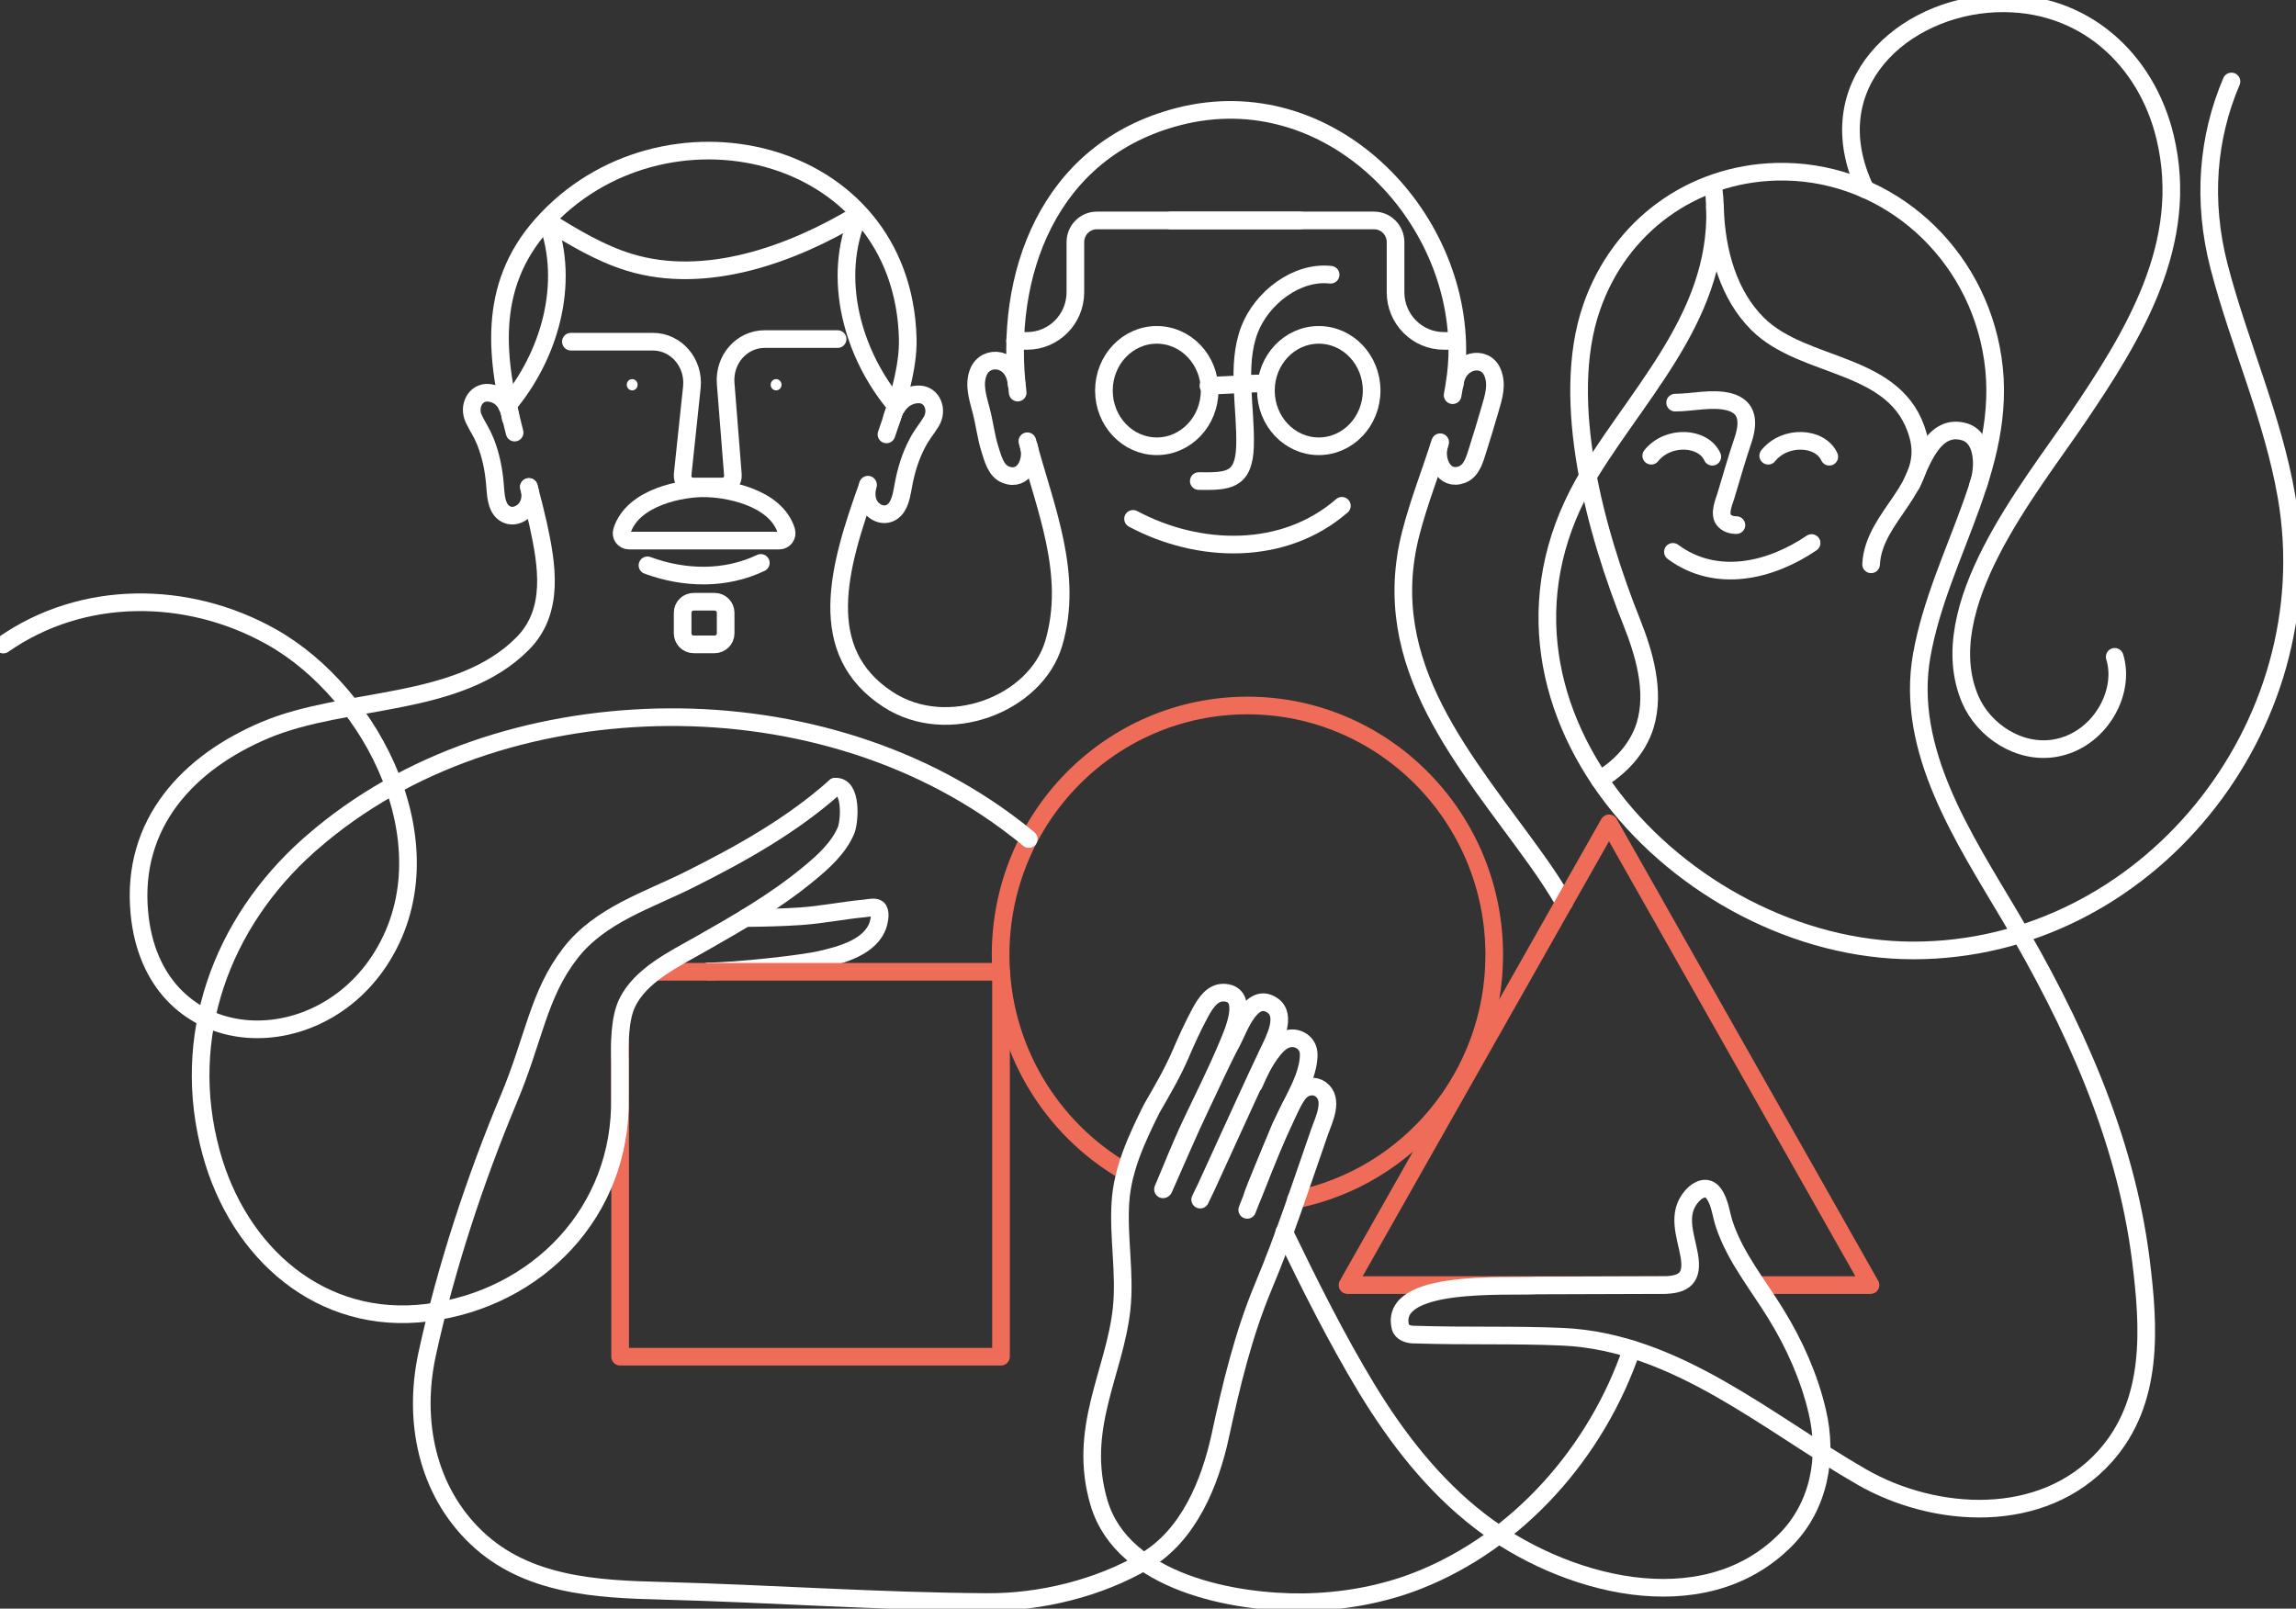 <svg viewBox="0 0 314 220" fill="none" xmlns="http://www.w3.org/2000/svg">
<rect x="0" y="0" width="314" height="220" fill="#333333" stroke="none"/>
<g clip-path="url(#clip0_2916_837)">
<path d="M101.934 125.558C104.435 125.531 106.936 125.476 109.438 125.311C112.378 125.118 115.265 124.513 118.206 124.238C118.618 124.21 119.635 123.963 119.993 124.238C120.515 124.651 120.268 125.833 120.103 126.411C119.113 129.546 114.99 130.619 112.214 131.252C109.767 131.829 100.559 132.847 96.876 132.847" stroke="white" stroke-width="2.413" stroke-miterlimit="10" stroke-linecap="round" stroke-linejoin="round"/>
<path d="M153.94 160.267C143.742 154.409 136.843 143.298 136.843 130.591C136.843 111.751 151.961 96.486 170.597 96.486C189.233 96.486 204.351 111.751 204.351 130.591C204.351 147.148 192.669 160.955 177.194 164.063" stroke="#EF6D58" stroke-width="2.413" stroke-miterlimit="10" stroke-linecap="round" stroke-linejoin="round"/>
<path d="M84.809 142.444V145.03V151.438V185.543H136.898V132.9H89.537" stroke="#EF6D58" stroke-width="2.413" stroke-miterlimit="10" stroke-linecap="round" stroke-linejoin="round"/>
<path d="M114.22 107.596C116.557 107.404 116.2 112.382 115.705 113.565C114.688 115.985 112.572 117.883 110.593 119.506C106.002 123.301 100.917 126.217 95.777 129.132C92.286 131.112 87.558 133.367 85.744 137.218C84.727 139.391 84.727 142.746 84.782 145.222V150.035C85.084 165.794 73.429 177.621 58.504 179.519C43.908 181.389 32.611 171.377 28.873 157.626C24.557 141.811 30.247 126.244 42.259 115.573C42.396 115.463 42.506 115.353 42.644 115.243C55.618 103.911 72.797 98.548 89.757 98.108C107.047 97.668 124.941 102.508 138.904 113.317C139.509 113.785 140.114 114.252 140.691 114.747" stroke="white" stroke-width="2.413" stroke-miterlimit="10" stroke-linecap="round" stroke-linejoin="round"/>
<path d="M69.828 57.155C69.499 54.899 68.344 53.854 66.778 53.717C65.046 53.579 63.974 55.56 64.798 57.292C65.403 58.53 65.843 59.08 66.365 60.345C67.107 62.188 67.519 64.196 67.684 66.176C67.767 67.194 67.794 68.293 68.207 69.229C68.729 70.384 69.911 70.852 71.038 70.274C72.33 69.641 72.825 68.101 72.33 66.588" stroke="white" stroke-width="2.413" stroke-miterlimit="10" stroke-linecap="round" stroke-linejoin="round"/>
<path d="M234.532 28.331C234.725 34.657 236.484 40.405 240.36 44.283C246.764 50.664 259.491 49.289 262.322 59.575C264.273 66.644 256.22 70.522 255.89 77.178" stroke="white" stroke-width="2.413" stroke-miterlimit="10" stroke-linecap="round" stroke-linejoin="round"/>
<path d="M255.121 25.911C248.276 11.499 260.343 0.965 272.96 0.47C284.944 0.003 293.575 8.144 296.104 18.788C299.567 33.282 291.816 45.851 284.037 57.293C277.633 66.755 264.109 83.119 269.441 95.633C271.283 99.924 276.148 103.17 281.068 102.317C287.088 101.272 290.744 94.753 289.205 89.83" stroke="white" stroke-width="2.413" stroke-miterlimit="10" stroke-linecap="round" stroke-linejoin="round"/>
<path d="M139.014 52.453C138.684 48.822 134.836 48.41 133.819 50.858C133.104 52.59 133.736 54.406 134.176 56.111C134.644 57.871 134.836 59.714 135.386 61.447C135.798 62.712 136.183 64.417 137.585 64.939C140.031 65.847 141.24 63.042 140.718 61.062" stroke="white" stroke-width="2.413" stroke-miterlimit="10" stroke-linecap="round" stroke-linejoin="round"/>
<path d="M198.964 52.534C199.294 49.179 203.087 48.464 204.104 50.911C204.819 52.589 204.269 54.294 203.774 55.972C203.252 57.787 202.702 59.603 202.125 61.418C201.713 62.683 201.328 64.388 199.926 64.911C197.479 65.819 196.27 63.013 196.792 61.033" stroke="white" stroke-width="2.413" stroke-miterlimit="10" stroke-linecap="round" stroke-linejoin="round"/>
<path d="M234.312 25.498C236.401 41.588 224.939 52.48 217.463 64.636C198.194 95.963 230.052 129.985 261.662 129.985C293.493 129.985 318.149 99.456 312.707 67.937C310.837 57.1 306.219 47.006 303.471 36.417C301.162 27.479 301.904 18.788 305.175 11.142" stroke="white" stroke-width="2.413" stroke-miterlimit="10" stroke-linecap="round" stroke-linejoin="round"/>
<path d="M159.163 162.551C160.922 158.618 162.516 154.822 164.165 151.384C165.594 148.414 166.996 145.223 168.563 142.308C169.443 140.63 171.147 135.569 174.006 137.495C176.067 138.87 174.253 142.253 173.401 144.013C171.477 148.084 169.608 152.182 167.738 156.28C166.804 158.315 165.869 160.378 164.935 162.413C164.66 162.963 164.413 163.513 164.137 164.063" stroke="white" stroke-width="2.413" stroke-miterlimit="10" stroke-linecap="round" stroke-linejoin="round"/>
<path d="M171.504 148.249C172.164 146.709 172.906 145.169 173.923 143.848C174.363 143.271 174.857 142.693 175.49 142.336C177.029 141.428 179.008 142.418 178.98 144.261C178.953 146.379 177.936 148.441 177.029 150.284C175.545 153.364 174.088 156.555 172.851 159.718C172.219 161.313 171.614 162.908 170.954 164.476C170.817 164.834 170.679 165.164 170.569 165.466" stroke="white" stroke-width="2.413" stroke-miterlimit="10" stroke-linecap="round" stroke-linejoin="round"/>
<path d="M171.339 163.403C171.504 162.908 171.999 161.698 172.576 160.295C172.576 160.267 172.603 160.24 172.603 160.24C173.511 158.012 174.638 155.289 175.16 154.051C175.16 154.051 175.16 154.024 175.188 154.024C175.298 153.776 175.38 153.584 175.435 153.501C175.71 152.924 176.094 152.071 176.534 151.246C176.974 150.421 177.441 149.624 177.909 149.211C178.623 148.524 179.805 148.386 180.602 148.964C182.471 150.339 181.07 153.089 180.465 154.794C177.991 161.89 175.682 169.041 172.768 175.972C170.02 182.573 168.398 189.366 166.886 196.352C165.484 202.843 162.543 209.994 156.606 213.487C150.284 217.2 142.285 219.153 134.974 219.098C120.13 219.016 105.315 217.943 90.499 217.558C81.593 217.338 72.028 216.843 65.156 210.297C58.366 203.833 56.469 194.317 58.394 185.296C60.95 173.497 64.936 161.395 69.581 150.284C73.044 142.06 73.594 136.064 77.992 130.371C82.06 125.118 88.602 123.137 94.265 120.304C101.302 116.784 108.311 112.879 114.221 107.598" stroke="white" stroke-width="2.413" stroke-miterlimit="10" stroke-linecap="round" stroke-linejoin="round"/>
<path d="M72.33 66.617C72.797 68.322 73.21 70 73.595 71.678C74.804 77.234 75.903 83.559 71.478 88.015C62.682 96.899 47.316 95.193 36.267 99.842C25.822 104.242 17.905 112.549 19.06 124.842C20.846 143.985 42.616 145.526 51.907 131.361C61.912 116.096 51.055 94.863 37.036 87.052C25.657 80.699 11.308 80.561 0.451 88.152" stroke="white" stroke-width="2.413" stroke-miterlimit="10" stroke-linecap="round" stroke-linejoin="round"/>
<path d="M121.23 59.411C122.906 54.652 124.226 50.169 124.144 46.346C123.484 19.723 90.389 12.407 74.117 30.724C66.475 39.333 67.849 49.262 70.378 59.163" stroke="white" stroke-width="2.413" stroke-miterlimit="10" stroke-linecap="round" stroke-linejoin="round"/>
<path d="M140.498 60.345C142.917 69.449 146.903 78.552 144.099 88.013C141.625 96.32 129.586 100.968 121.449 95.659C111.362 89.086 114.633 77.617 118.673 66.423" stroke="white" stroke-width="2.413" stroke-miterlimit="10" stroke-linecap="round" stroke-linejoin="round"/>
<path d="M198.661 54.048C198.991 52.288 199.238 50.528 199.293 48.74C199.843 29.295 181.729 10.675 161.224 15.928C143.247 20.521 137.2 37.793 139.179 53.691" stroke="white" stroke-width="2.413" stroke-miterlimit="10" stroke-linecap="round" stroke-linejoin="round"/>
<path d="M196.957 60.482C195.638 64.635 194.016 68.733 192.944 72.914C188.271 91.011 200.531 104.158 210.206 117.718C211.525 119.561 212.763 121.458 213.917 123.411" stroke="white" stroke-width="2.413" stroke-miterlimit="10" stroke-linecap="round" stroke-linejoin="round"/>
<path d="M159.053 162.659C159.465 161.669 159.877 160.679 160.289 159.689C161.169 157.543 162.103 155.371 163.093 153.28C164.77 149.76 166.529 146.267 168.013 142.664C168.728 140.958 170.844 136.036 167.518 135.761C165.842 135.623 164.88 137.163 164.165 138.456C163.148 140.326 162.241 142.334 161.416 144.259C160.317 146.789 158.915 149.182 157.513 151.603C155.507 155.646 153.5 159.881 153.225 164.475C152.923 169.343 153.912 174.156 153.39 179.024C152.428 187.798 147.288 195.389 150.311 205.565C153.583 216.511 168.92 219.234 178.266 219.124C183.599 219.042 188.959 218.107 193.934 216.154C207.732 210.708 218.398 198.497 223.153 184.525" stroke="white" stroke-width="2.413" stroke-miterlimit="10" stroke-linecap="round" stroke-linejoin="round"/>
<path d="M261.415 66.203C262.707 63.398 264.384 57.815 268.644 59.052C271.475 59.877 271.338 64.278 270.513 66.368" stroke="white" stroke-width="2.413" stroke-miterlimit="10" stroke-linecap="round" stroke-linejoin="round"/>
<path d="M229.09 55.065C231.454 55.065 234.147 54.35 236.484 54.955C239.123 55.67 239.178 57.815 238.353 60.263C237.501 62.766 236.786 65.324 236.017 67.855C235.742 68.707 235.082 70.275 235.742 71.1C236.181 71.65 236.841 71.815 237.473 71.815" stroke="white" stroke-width="2.413" stroke-miterlimit="10" stroke-linecap="round" stroke-linejoin="round"/>
<path d="M228.787 75.473C234.697 79.846 242.119 78.086 247.754 74.263" stroke="white" stroke-width="2.413" stroke-miterlimit="10" stroke-linecap="round" stroke-linejoin="round"/>
<path d="M234.175 62.463C232.938 59.74 228.155 59.438 225.819 62.326" stroke="white" stroke-width="2.413" stroke-miterlimit="10" stroke-linecap="round" stroke-linejoin="round"/>
<path d="M250.173 62.463C248.936 59.74 244.153 59.438 241.817 62.326" stroke="white" stroke-width="2.413" stroke-miterlimit="10" stroke-linecap="round" stroke-linejoin="round"/>
<path d="M163.945 65.792C167.958 65.847 170.103 65.764 170.268 61.061C170.433 55.918 169.003 50.005 170.872 45.109C172.549 40.736 177.332 37.05 181.977 37.573" stroke="white" stroke-width="2.413" stroke-miterlimit="10" stroke-linecap="round" stroke-linejoin="round"/>
<path d="M158.2 61.033C162.193 61.033 165.429 57.622 165.429 53.414C165.429 49.207 162.193 45.796 158.2 45.796C154.208 45.796 150.971 49.207 150.971 53.414C150.971 57.622 154.208 61.033 158.2 61.033Z" stroke="white" stroke-width="2.413" stroke-miterlimit="10" stroke-linecap="round" stroke-linejoin="round"/>
<path d="M180.355 61.033C184.348 61.033 187.584 57.622 187.584 53.414C187.584 49.207 184.348 45.796 180.355 45.796C176.363 45.796 173.126 49.207 173.126 53.414C173.126 57.622 176.363 61.033 180.355 61.033Z" stroke="white" stroke-width="2.413" stroke-miterlimit="10" stroke-linecap="round" stroke-linejoin="round"/>
<path d="M154.957 70.961C163.917 75.747 175.545 76.105 183.516 69.174" stroke="white" stroke-width="2.413" stroke-miterlimit="10" stroke-linecap="round" stroke-linejoin="round"/>
<path d="M165.264 52.755C168.013 52.672 171.036 52.425 172.933 52.425" stroke="white" stroke-width="2.413" stroke-miterlimit="10" stroke-linecap="round" stroke-linejoin="round"/>
<path d="M69.361 55.532C75.106 48.793 78.047 38.81 74.831 30.229" stroke="white" stroke-width="2.413" stroke-miterlimit="10" stroke-linecap="round" stroke-linejoin="round"/>
<path d="M121.972 57.209C122.549 54.982 124.171 53.882 125.738 53.937C127.469 53.992 128.349 56.054 127.332 57.705C126.617 58.86 126.095 59.382 125.463 60.592C124.528 62.353 123.923 64.305 123.566 66.258C123.374 67.248 123.236 68.349 122.714 69.229C122.082 70.329 120.845 70.659 119.773 69.971C118.563 69.201 118.289 67.798 118.701 66.286" stroke="white" stroke-width="2.413" stroke-miterlimit="10" stroke-linecap="round" stroke-linejoin="round"/>
<path d="M122.659 55.643C116.64 48.629 113.616 38.041 117.491 29.239" stroke="white" stroke-width="2.413" stroke-miterlimit="10" stroke-linecap="round" stroke-linejoin="round"/>
<path d="M74.858 30.229C78.404 32.429 82.033 34.629 86.046 35.867C96.546 39.085 108.365 34.767 117.381 29.321" stroke="white" stroke-width="2.413" stroke-miterlimit="10" stroke-linecap="round" stroke-linejoin="round"/>
<path d="M138.822 46.622H140.471C144.099 46.622 147.068 43.652 147.068 39.966V33.118C147.068 31.468 148.387 30.148 150.009 30.148H177.799" stroke="white" stroke-width="2.413" stroke-miterlimit="10" stroke-linecap="round" stroke-linejoin="round"/>
<path d="M199.266 46.622H197.452C193.824 46.622 190.855 43.652 190.855 39.966V33.118C190.855 31.468 189.536 30.148 187.914 30.148H160.097" stroke="white" stroke-width="2.413" stroke-miterlimit="10" stroke-linecap="round" stroke-linejoin="round"/>
<path d="M86.458 53.389C86.868 53.389 87.2 53.044 87.2 52.619C87.2 52.193 86.868 51.849 86.458 51.849C86.049 51.849 85.716 52.193 85.716 52.619C85.716 53.044 86.049 53.389 86.458 53.389Z" fill="white"/>
<path d="M106.139 53.389C106.549 53.389 106.881 53.044 106.881 52.619C106.881 52.193 106.549 51.849 106.139 51.849C105.729 51.849 105.397 52.193 105.397 52.619C105.397 53.044 105.729 53.389 106.139 53.389Z" fill="white"/>
<path d="M88.547 77.315C93.632 79.185 99.185 79.295 104.05 76.985" stroke="white" stroke-width="2.413" stroke-miterlimit="10" stroke-linecap="round" stroke-linejoin="round"/>
<path d="M78.075 46.73H89.29C92.478 46.73 94.952 49.618 94.622 52.947L93.358 64.883C93.275 65.763 93.907 66.533 94.76 66.533H98.828C99.653 66.533 100.312 65.791 100.23 64.938L99.24 52.424C98.993 49.151 101.439 46.373 104.573 46.373H114.551" stroke="white" stroke-width="2.413" stroke-miterlimit="10" stroke-linecap="round" stroke-linejoin="round"/>
<path d="M96.079 66.781C99.157 66.726 106.084 67.909 107.541 72.612C107.734 73.272 107.266 73.932 106.579 73.932H86.019C85.332 73.932 84.837 73.272 85.057 72.612C86.541 67.909 93.44 66.699 96.519 66.781" stroke="white" stroke-width="2.413" stroke-miterlimit="10" stroke-linecap="round" stroke-linejoin="round"/>
<path d="M97.728 88.125H94.869C94.017 88.125 93.357 87.438 93.357 86.613V83.807C93.357 82.955 94.045 82.295 94.869 82.295H97.728C98.58 82.295 99.24 82.982 99.24 83.807V86.613C99.24 87.465 98.553 88.125 97.728 88.125Z" stroke="white" stroke-width="2.413" stroke-miterlimit="10" stroke-linecap="round" stroke-linejoin="round"/>
<path d="M240.305 175.752H255.808L220.047 112.604L184.286 175.752H227.606" stroke="#EF6D58" stroke-width="2.413" stroke-miterlimit="10" stroke-linecap="round" stroke-linejoin="round"/>
<path d="M175.627 168.518C179.146 175.779 182.746 183.012 186.925 189.915C191.075 196.736 196.051 203.145 202.372 208.013C213.642 216.732 232.829 222.04 244.181 210.626C248.798 205.978 250.008 199.267 248.524 193.023C247.424 188.32 245.39 183.782 242.861 179.684C240.415 175.696 237.336 171.983 235.824 167.473C235.357 166.097 235.247 164.447 234.368 163.237C233.488 162.027 232.224 162.632 231.399 163.567C229.255 165.987 230.519 168.903 231.014 171.653C231.564 174.706 230.437 175.751 227.359 175.751L210.179 175.806C206.028 176.026 189.948 174.899 191.515 181.472C191.68 182.215 192.587 182.49 193.219 182.517C200.751 182.765 206.936 182.517 213.752 182.82C229.255 183.535 241.762 194.619 254.653 202.017C264.604 207.711 279.31 208.701 287.858 199.212C294.62 191.703 293.933 181.527 292.778 172.286C290.662 155.453 283.488 139.831 274.966 125.419C268.589 114.638 260.508 102.619 262.817 89.609C265.373 75.28 275.297 62.931 272.3 47.666C269.524 33.392 257.1 23.078 242.861 23.491C231.427 23.82 221.559 30.861 217.683 42.001C213.175 54.927 218.37 73.107 223.125 85.016C224.857 89.362 226.396 94.533 224.994 99.181C224.005 102.399 221.558 104.984 218.755 106.634" stroke="white" stroke-width="2.413" stroke-miterlimit="10" stroke-linecap="round" stroke-linejoin="round"/>
</g>
<defs>
<clipPath id="clip0_2916_837">
<rect width="314" height="220" fill="white"/>
</clipPath>
</defs>
</svg>

